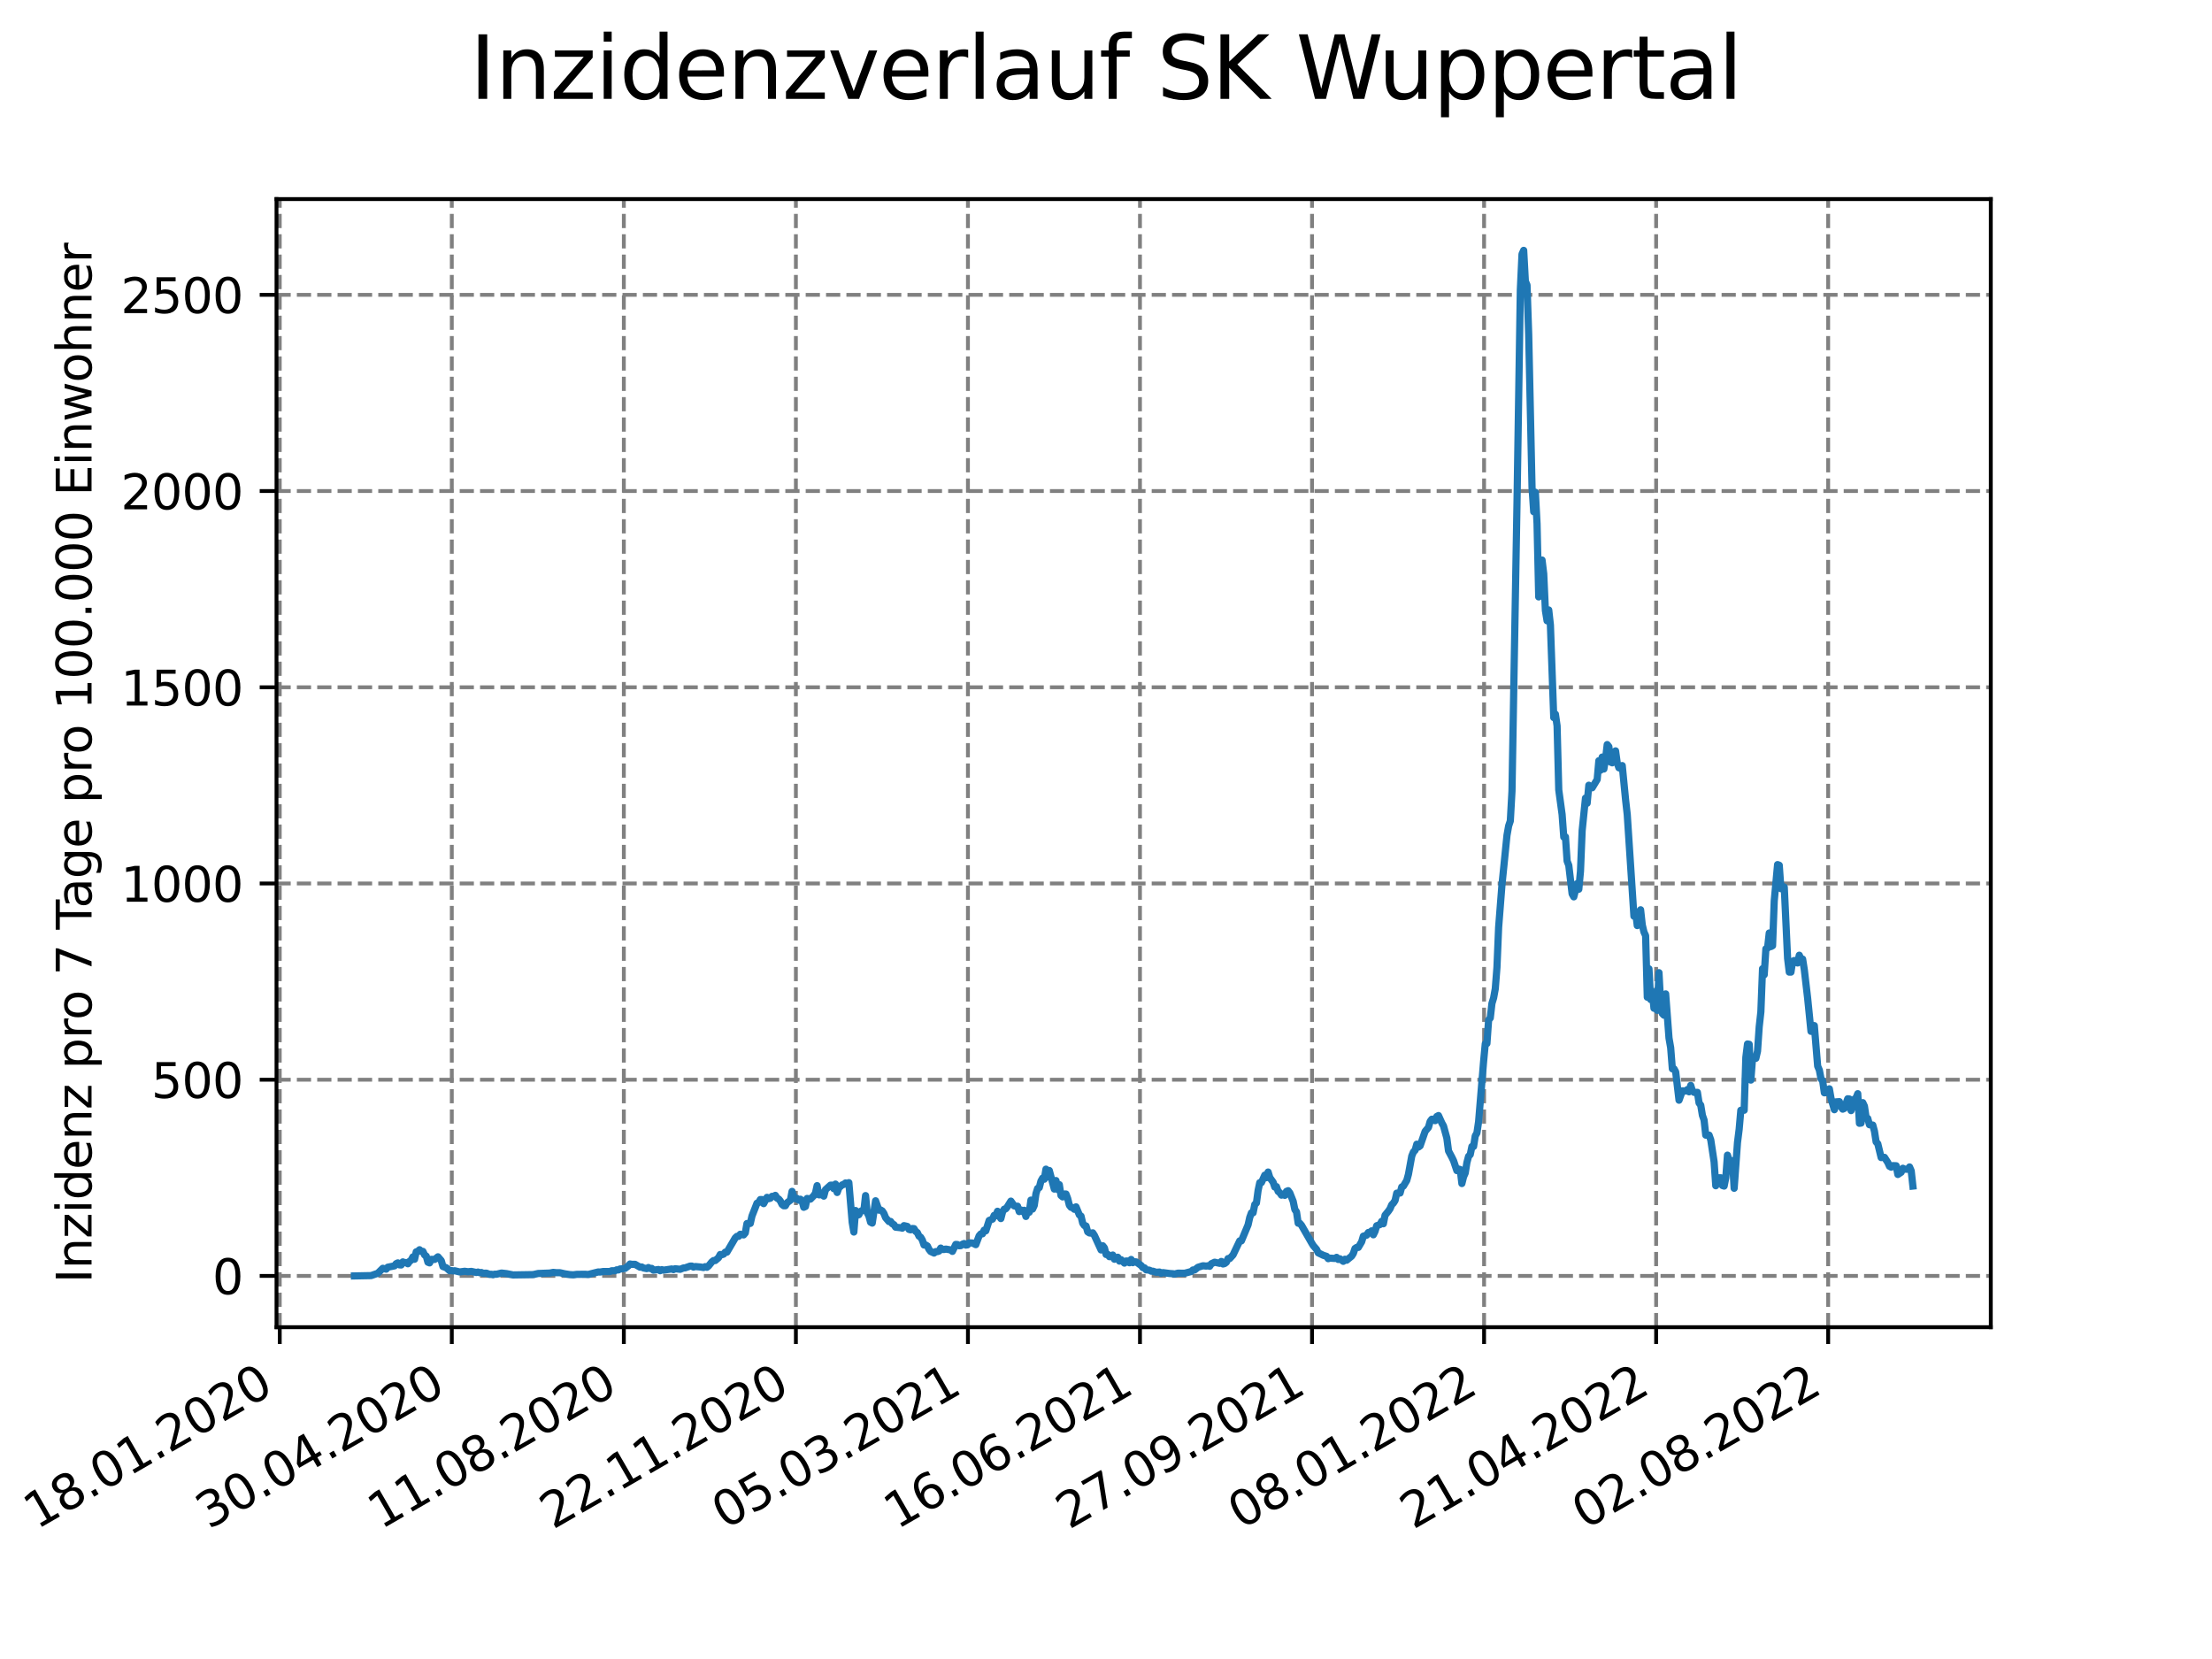 <?xml version="1.0" encoding="utf-8" standalone="no"?>
<!DOCTYPE svg PUBLIC "-//W3C//DTD SVG 1.1//EN"
  "http://www.w3.org/Graphics/SVG/1.1/DTD/svg11.dtd">
<svg xmlns:xlink="http://www.w3.org/1999/xlink" width="460.8pt" height="345.6pt" viewBox="0 0 460.8 345.6" xmlns="http://www.w3.org/2000/svg" version="1.1">
 <defs>
  <style type="text/css">*{stroke-linejoin: round; stroke-linecap: butt}</style>
 </defs>
 <g id="figure_1">
  <g id="patch_1">
   <path d="M 0 345.6 
L 460.8 345.6 
L 460.8 0 
L 0 0 
z
" style="fill: #ffffff"/>
  </g>
  <g id="axes_1">
   <g id="patch_2">
    <path d="M 57.6 276.48 
L 414.72 276.48 
L 414.72 41.472 
L 57.6 41.472 
z
" style="fill: #ffffff"/>
   </g>
   <g id="matplotlib.axis_1">
    <g id="xtick_1">
     <g id="line2d_1">
      <path d="M 58.276 276.48 
L 58.276 41.472 
" clip-path="url(#p848bda9c89)" style="fill: none; stroke-dasharray: 2.96,1.28; stroke-dashoffset: 0; stroke: #808080; stroke-width: 0.8"/>
     </g>
     <g id="line2d_2">
      <defs>
       <path id="m4c46e250f5" d="M 0 0 
L 0 3.5 
" style="stroke: #000000; stroke-width: 0.8"/>
      </defs>
      <g>
       <use xlink:href="#m4c46e250f5" x="58.276" y="276.48" style="stroke: #000000; stroke-width: 0.8"/>
      </g>
     </g>
     <g id="text_1">
      <!-- 18.01.2020 -->
      <g transform="translate(7.65 318.689) rotate(-30) scale(0.1 -0.1)">
       <defs>
        <path id="DejaVuSans-31" d="M 794 531 
L 1825 531 
L 1825 4091 
L 703 3866 
L 703 4441 
L 1819 4666 
L 2450 4666 
L 2450 531 
L 3481 531 
L 3481 0 
L 794 0 
L 794 531 
z
" transform="scale(0.016)"/>
        <path id="DejaVuSans-38" d="M 2034 2216 
Q 1584 2216 1326 1975 
Q 1069 1734 1069 1313 
Q 1069 891 1326 650 
Q 1584 409 2034 409 
Q 2484 409 2743 651 
Q 3003 894 3003 1313 
Q 3003 1734 2745 1975 
Q 2488 2216 2034 2216 
z
M 1403 2484 
Q 997 2584 770 2862 
Q 544 3141 544 3541 
Q 544 4100 942 4425 
Q 1341 4750 2034 4750 
Q 2731 4750 3128 4425 
Q 3525 4100 3525 3541 
Q 3525 3141 3298 2862 
Q 3072 2584 2669 2484 
Q 3125 2378 3379 2068 
Q 3634 1759 3634 1313 
Q 3634 634 3220 271 
Q 2806 -91 2034 -91 
Q 1263 -91 848 271 
Q 434 634 434 1313 
Q 434 1759 690 2068 
Q 947 2378 1403 2484 
z
M 1172 3481 
Q 1172 3119 1398 2916 
Q 1625 2713 2034 2713 
Q 2441 2713 2670 2916 
Q 2900 3119 2900 3481 
Q 2900 3844 2670 4047 
Q 2441 4250 2034 4250 
Q 1625 4250 1398 4047 
Q 1172 3844 1172 3481 
z
" transform="scale(0.016)"/>
        <path id="DejaVuSans-2e" d="M 684 794 
L 1344 794 
L 1344 0 
L 684 0 
L 684 794 
z
" transform="scale(0.016)"/>
        <path id="DejaVuSans-30" d="M 2034 4250 
Q 1547 4250 1301 3770 
Q 1056 3291 1056 2328 
Q 1056 1369 1301 889 
Q 1547 409 2034 409 
Q 2525 409 2770 889 
Q 3016 1369 3016 2328 
Q 3016 3291 2770 3770 
Q 2525 4250 2034 4250 
z
M 2034 4750 
Q 2819 4750 3233 4129 
Q 3647 3509 3647 2328 
Q 3647 1150 3233 529 
Q 2819 -91 2034 -91 
Q 1250 -91 836 529 
Q 422 1150 422 2328 
Q 422 3509 836 4129 
Q 1250 4750 2034 4750 
z
" transform="scale(0.016)"/>
        <path id="DejaVuSans-32" d="M 1228 531 
L 3431 531 
L 3431 0 
L 469 0 
L 469 531 
Q 828 903 1448 1529 
Q 2069 2156 2228 2338 
Q 2531 2678 2651 2914 
Q 2772 3150 2772 3378 
Q 2772 3750 2511 3984 
Q 2250 4219 1831 4219 
Q 1534 4219 1204 4116 
Q 875 4013 500 3803 
L 500 4441 
Q 881 4594 1212 4672 
Q 1544 4750 1819 4750 
Q 2544 4750 2975 4387 
Q 3406 4025 3406 3419 
Q 3406 3131 3298 2873 
Q 3191 2616 2906 2266 
Q 2828 2175 2409 1742 
Q 1991 1309 1228 531 
z
" transform="scale(0.016)"/>
       </defs>
       <use xlink:href="#DejaVuSans-31"/>
       <use xlink:href="#DejaVuSans-38" x="63.623"/>
       <use xlink:href="#DejaVuSans-2e" x="127.246"/>
       <use xlink:href="#DejaVuSans-30" x="159.033"/>
       <use xlink:href="#DejaVuSans-31" x="222.656"/>
       <use xlink:href="#DejaVuSans-2e" x="286.279"/>
       <use xlink:href="#DejaVuSans-32" x="318.066"/>
       <use xlink:href="#DejaVuSans-30" x="381.689"/>
       <use xlink:href="#DejaVuSans-32" x="445.312"/>
       <use xlink:href="#DejaVuSans-30" x="508.936"/>
      </g>
     </g>
    </g>
    <g id="xtick_2">
     <g id="line2d_3">
      <path d="M 94.116 276.48 
L 94.116 41.472 
" clip-path="url(#p848bda9c89)" style="fill: none; stroke-dasharray: 2.96,1.28; stroke-dashoffset: 0; stroke: #808080; stroke-width: 0.8"/>
     </g>
     <g id="line2d_4">
      <g>
       <use xlink:href="#m4c46e250f5" x="94.116" y="276.48" style="stroke: #000000; stroke-width: 0.8"/>
      </g>
     </g>
     <g id="text_2">
      <!-- 30.04.2020 -->
      <g transform="translate(43.491 318.689) rotate(-30) scale(0.1 -0.1)">
       <defs>
        <path id="DejaVuSans-33" d="M 2597 2516 
Q 3050 2419 3304 2112 
Q 3559 1806 3559 1356 
Q 3559 666 3084 287 
Q 2609 -91 1734 -91 
Q 1441 -91 1130 -33 
Q 819 25 488 141 
L 488 750 
Q 750 597 1062 519 
Q 1375 441 1716 441 
Q 2309 441 2620 675 
Q 2931 909 2931 1356 
Q 2931 1769 2642 2001 
Q 2353 2234 1838 2234 
L 1294 2234 
L 1294 2753 
L 1863 2753 
Q 2328 2753 2575 2939 
Q 2822 3125 2822 3475 
Q 2822 3834 2567 4026 
Q 2313 4219 1838 4219 
Q 1578 4219 1281 4162 
Q 984 4106 628 3988 
L 628 4550 
Q 988 4650 1302 4700 
Q 1616 4750 1894 4750 
Q 2613 4750 3031 4423 
Q 3450 4097 3450 3541 
Q 3450 3153 3228 2886 
Q 3006 2619 2597 2516 
z
" transform="scale(0.016)"/>
        <path id="DejaVuSans-34" d="M 2419 4116 
L 825 1625 
L 2419 1625 
L 2419 4116 
z
M 2253 4666 
L 3047 4666 
L 3047 1625 
L 3713 1625 
L 3713 1100 
L 3047 1100 
L 3047 0 
L 2419 0 
L 2419 1100 
L 313 1100 
L 313 1709 
L 2253 4666 
z
" transform="scale(0.016)"/>
       </defs>
       <use xlink:href="#DejaVuSans-33"/>
       <use xlink:href="#DejaVuSans-30" x="63.623"/>
       <use xlink:href="#DejaVuSans-2e" x="127.246"/>
       <use xlink:href="#DejaVuSans-30" x="159.033"/>
       <use xlink:href="#DejaVuSans-34" x="222.656"/>
       <use xlink:href="#DejaVuSans-2e" x="286.279"/>
       <use xlink:href="#DejaVuSans-32" x="318.066"/>
       <use xlink:href="#DejaVuSans-30" x="381.689"/>
       <use xlink:href="#DejaVuSans-32" x="445.312"/>
       <use xlink:href="#DejaVuSans-30" x="508.936"/>
      </g>
     </g>
    </g>
    <g id="xtick_3">
     <g id="line2d_5">
      <path d="M 129.957 276.48 
L 129.957 41.472 
" clip-path="url(#p848bda9c89)" style="fill: none; stroke-dasharray: 2.96,1.28; stroke-dashoffset: 0; stroke: #808080; stroke-width: 0.8"/>
     </g>
     <g id="line2d_6">
      <g>
       <use xlink:href="#m4c46e250f5" x="129.957" y="276.48" style="stroke: #000000; stroke-width: 0.8"/>
      </g>
     </g>
     <g id="text_3">
      <!-- 11.08.2020 -->
      <g transform="translate(79.332 318.689) rotate(-30) scale(0.1 -0.1)">
       <use xlink:href="#DejaVuSans-31"/>
       <use xlink:href="#DejaVuSans-31" x="63.623"/>
       <use xlink:href="#DejaVuSans-2e" x="127.246"/>
       <use xlink:href="#DejaVuSans-30" x="159.033"/>
       <use xlink:href="#DejaVuSans-38" x="222.656"/>
       <use xlink:href="#DejaVuSans-2e" x="286.279"/>
       <use xlink:href="#DejaVuSans-32" x="318.066"/>
       <use xlink:href="#DejaVuSans-30" x="381.689"/>
       <use xlink:href="#DejaVuSans-32" x="445.312"/>
       <use xlink:href="#DejaVuSans-30" x="508.936"/>
      </g>
     </g>
    </g>
    <g id="xtick_4">
     <g id="line2d_7">
      <path d="M 165.798 276.48 
L 165.798 41.472 
" clip-path="url(#p848bda9c89)" style="fill: none; stroke-dasharray: 2.96,1.28; stroke-dashoffset: 0; stroke: #808080; stroke-width: 0.8"/>
     </g>
     <g id="line2d_8">
      <g>
       <use xlink:href="#m4c46e250f5" x="165.798" y="276.48" style="stroke: #000000; stroke-width: 0.8"/>
      </g>
     </g>
     <g id="text_4">
      <!-- 22.11.2020 -->
      <g transform="translate(115.173 318.689) rotate(-30) scale(0.1 -0.1)">
       <use xlink:href="#DejaVuSans-32"/>
       <use xlink:href="#DejaVuSans-32" x="63.623"/>
       <use xlink:href="#DejaVuSans-2e" x="127.246"/>
       <use xlink:href="#DejaVuSans-31" x="159.033"/>
       <use xlink:href="#DejaVuSans-31" x="222.656"/>
       <use xlink:href="#DejaVuSans-2e" x="286.279"/>
       <use xlink:href="#DejaVuSans-32" x="318.066"/>
       <use xlink:href="#DejaVuSans-30" x="381.689"/>
       <use xlink:href="#DejaVuSans-32" x="445.312"/>
       <use xlink:href="#DejaVuSans-30" x="508.936"/>
      </g>
     </g>
    </g>
    <g id="xtick_5">
     <g id="line2d_9">
      <path d="M 201.639 276.48 
L 201.639 41.472 
" clip-path="url(#p848bda9c89)" style="fill: none; stroke-dasharray: 2.96,1.28; stroke-dashoffset: 0; stroke: #808080; stroke-width: 0.8"/>
     </g>
     <g id="line2d_10">
      <g>
       <use xlink:href="#m4c46e250f5" x="201.639" y="276.48" style="stroke: #000000; stroke-width: 0.8"/>
      </g>
     </g>
     <g id="text_5">
      <!-- 05.03.2021 -->
      <g transform="translate(151.013 318.689) rotate(-30) scale(0.1 -0.1)">
       <defs>
        <path id="DejaVuSans-35" d="M 691 4666 
L 3169 4666 
L 3169 4134 
L 1269 4134 
L 1269 2991 
Q 1406 3038 1543 3061 
Q 1681 3084 1819 3084 
Q 2600 3084 3056 2656 
Q 3513 2228 3513 1497 
Q 3513 744 3044 326 
Q 2575 -91 1722 -91 
Q 1428 -91 1123 -41 
Q 819 9 494 109 
L 494 744 
Q 775 591 1075 516 
Q 1375 441 1709 441 
Q 2250 441 2565 725 
Q 2881 1009 2881 1497 
Q 2881 1984 2565 2268 
Q 2250 2553 1709 2553 
Q 1456 2553 1204 2497 
Q 953 2441 691 2322 
L 691 4666 
z
" transform="scale(0.016)"/>
       </defs>
       <use xlink:href="#DejaVuSans-30"/>
       <use xlink:href="#DejaVuSans-35" x="63.623"/>
       <use xlink:href="#DejaVuSans-2e" x="127.246"/>
       <use xlink:href="#DejaVuSans-30" x="159.033"/>
       <use xlink:href="#DejaVuSans-33" x="222.656"/>
       <use xlink:href="#DejaVuSans-2e" x="286.279"/>
       <use xlink:href="#DejaVuSans-32" x="318.066"/>
       <use xlink:href="#DejaVuSans-30" x="381.689"/>
       <use xlink:href="#DejaVuSans-32" x="445.312"/>
       <use xlink:href="#DejaVuSans-31" x="508.936"/>
      </g>
     </g>
    </g>
    <g id="xtick_6">
     <g id="line2d_11">
      <path d="M 237.479 276.48 
L 237.479 41.472 
" clip-path="url(#p848bda9c89)" style="fill: none; stroke-dasharray: 2.96,1.28; stroke-dashoffset: 0; stroke: #808080; stroke-width: 0.8"/>
     </g>
     <g id="line2d_12">
      <g>
       <use xlink:href="#m4c46e250f5" x="237.479" y="276.48" style="stroke: #000000; stroke-width: 0.8"/>
      </g>
     </g>
     <g id="text_6">
      <!-- 16.06.2021 -->
      <g transform="translate(186.854 318.689) rotate(-30) scale(0.1 -0.1)">
       <defs>
        <path id="DejaVuSans-36" d="M 2113 2584 
Q 1688 2584 1439 2293 
Q 1191 2003 1191 1497 
Q 1191 994 1439 701 
Q 1688 409 2113 409 
Q 2538 409 2786 701 
Q 3034 994 3034 1497 
Q 3034 2003 2786 2293 
Q 2538 2584 2113 2584 
z
M 3366 4563 
L 3366 3988 
Q 3128 4100 2886 4159 
Q 2644 4219 2406 4219 
Q 1781 4219 1451 3797 
Q 1122 3375 1075 2522 
Q 1259 2794 1537 2939 
Q 1816 3084 2150 3084 
Q 2853 3084 3261 2657 
Q 3669 2231 3669 1497 
Q 3669 778 3244 343 
Q 2819 -91 2113 -91 
Q 1303 -91 875 529 
Q 447 1150 447 2328 
Q 447 3434 972 4092 
Q 1497 4750 2381 4750 
Q 2619 4750 2861 4703 
Q 3103 4656 3366 4563 
z
" transform="scale(0.016)"/>
       </defs>
       <use xlink:href="#DejaVuSans-31"/>
       <use xlink:href="#DejaVuSans-36" x="63.623"/>
       <use xlink:href="#DejaVuSans-2e" x="127.246"/>
       <use xlink:href="#DejaVuSans-30" x="159.033"/>
       <use xlink:href="#DejaVuSans-36" x="222.656"/>
       <use xlink:href="#DejaVuSans-2e" x="286.279"/>
       <use xlink:href="#DejaVuSans-32" x="318.066"/>
       <use xlink:href="#DejaVuSans-30" x="381.689"/>
       <use xlink:href="#DejaVuSans-32" x="445.312"/>
       <use xlink:href="#DejaVuSans-31" x="508.936"/>
      </g>
     </g>
    </g>
    <g id="xtick_7">
     <g id="line2d_13">
      <path d="M 273.32 276.48 
L 273.32 41.472 
" clip-path="url(#p848bda9c89)" style="fill: none; stroke-dasharray: 2.96,1.28; stroke-dashoffset: 0; stroke: #808080; stroke-width: 0.8"/>
     </g>
     <g id="line2d_14">
      <g>
       <use xlink:href="#m4c46e250f5" x="273.32" y="276.48" style="stroke: #000000; stroke-width: 0.8"/>
      </g>
     </g>
     <g id="text_7">
      <!-- 27.09.2021 -->
      <g transform="translate(222.695 318.689) rotate(-30) scale(0.1 -0.1)">
       <defs>
        <path id="DejaVuSans-37" d="M 525 4666 
L 3525 4666 
L 3525 4397 
L 1831 0 
L 1172 0 
L 2766 4134 
L 525 4134 
L 525 4666 
z
" transform="scale(0.016)"/>
        <path id="DejaVuSans-39" d="M 703 97 
L 703 672 
Q 941 559 1184 500 
Q 1428 441 1663 441 
Q 2288 441 2617 861 
Q 2947 1281 2994 2138 
Q 2813 1869 2534 1725 
Q 2256 1581 1919 1581 
Q 1219 1581 811 2004 
Q 403 2428 403 3163 
Q 403 3881 828 4315 
Q 1253 4750 1959 4750 
Q 2769 4750 3195 4129 
Q 3622 3509 3622 2328 
Q 3622 1225 3098 567 
Q 2575 -91 1691 -91 
Q 1453 -91 1209 -44 
Q 966 3 703 97 
z
M 1959 2075 
Q 2384 2075 2632 2365 
Q 2881 2656 2881 3163 
Q 2881 3666 2632 3958 
Q 2384 4250 1959 4250 
Q 1534 4250 1286 3958 
Q 1038 3666 1038 3163 
Q 1038 2656 1286 2365 
Q 1534 2075 1959 2075 
z
" transform="scale(0.016)"/>
       </defs>
       <use xlink:href="#DejaVuSans-32"/>
       <use xlink:href="#DejaVuSans-37" x="63.623"/>
       <use xlink:href="#DejaVuSans-2e" x="127.246"/>
       <use xlink:href="#DejaVuSans-30" x="159.033"/>
       <use xlink:href="#DejaVuSans-39" x="222.656"/>
       <use xlink:href="#DejaVuSans-2e" x="286.279"/>
       <use xlink:href="#DejaVuSans-32" x="318.066"/>
       <use xlink:href="#DejaVuSans-30" x="381.689"/>
       <use xlink:href="#DejaVuSans-32" x="445.312"/>
       <use xlink:href="#DejaVuSans-31" x="508.936"/>
      </g>
     </g>
    </g>
    <g id="xtick_8">
     <g id="line2d_15">
      <path d="M 309.161 276.48 
L 309.161 41.472 
" clip-path="url(#p848bda9c89)" style="fill: none; stroke-dasharray: 2.96,1.28; stroke-dashoffset: 0; stroke: #808080; stroke-width: 0.8"/>
     </g>
     <g id="line2d_16">
      <g>
       <use xlink:href="#m4c46e250f5" x="309.161" y="276.48" style="stroke: #000000; stroke-width: 0.8"/>
      </g>
     </g>
     <g id="text_8">
      <!-- 08.01.2022 -->
      <g transform="translate(258.536 318.689) rotate(-30) scale(0.1 -0.1)">
       <use xlink:href="#DejaVuSans-30"/>
       <use xlink:href="#DejaVuSans-38" x="63.623"/>
       <use xlink:href="#DejaVuSans-2e" x="127.246"/>
       <use xlink:href="#DejaVuSans-30" x="159.033"/>
       <use xlink:href="#DejaVuSans-31" x="222.656"/>
       <use xlink:href="#DejaVuSans-2e" x="286.279"/>
       <use xlink:href="#DejaVuSans-32" x="318.066"/>
       <use xlink:href="#DejaVuSans-30" x="381.689"/>
       <use xlink:href="#DejaVuSans-32" x="445.312"/>
       <use xlink:href="#DejaVuSans-32" x="508.936"/>
      </g>
     </g>
    </g>
    <g id="xtick_9">
     <g id="line2d_17">
      <path d="M 345.002 276.48 
L 345.002 41.472 
" clip-path="url(#p848bda9c89)" style="fill: none; stroke-dasharray: 2.96,1.28; stroke-dashoffset: 0; stroke: #808080; stroke-width: 0.8"/>
     </g>
     <g id="line2d_18">
      <g>
       <use xlink:href="#m4c46e250f5" x="345.002" y="276.48" style="stroke: #000000; stroke-width: 0.8"/>
      </g>
     </g>
     <g id="text_9">
      <!-- 21.04.2022 -->
      <g transform="translate(294.376 318.689) rotate(-30) scale(0.1 -0.1)">
       <use xlink:href="#DejaVuSans-32"/>
       <use xlink:href="#DejaVuSans-31" x="63.623"/>
       <use xlink:href="#DejaVuSans-2e" x="127.246"/>
       <use xlink:href="#DejaVuSans-30" x="159.033"/>
       <use xlink:href="#DejaVuSans-34" x="222.656"/>
       <use xlink:href="#DejaVuSans-2e" x="286.279"/>
       <use xlink:href="#DejaVuSans-32" x="318.066"/>
       <use xlink:href="#DejaVuSans-30" x="381.689"/>
       <use xlink:href="#DejaVuSans-32" x="445.312"/>
       <use xlink:href="#DejaVuSans-32" x="508.936"/>
      </g>
     </g>
    </g>
    <g id="xtick_10">
     <g id="line2d_19">
      <path d="M 380.842 276.48 
L 380.842 41.472 
" clip-path="url(#p848bda9c89)" style="fill: none; stroke-dasharray: 2.96,1.28; stroke-dashoffset: 0; stroke: #808080; stroke-width: 0.8"/>
     </g>
     <g id="line2d_20">
      <g>
       <use xlink:href="#m4c46e250f5" x="380.842" y="276.48" style="stroke: #000000; stroke-width: 0.8"/>
      </g>
     </g>
     <g id="text_10">
      <!-- 02.08.2022 -->
      <g transform="translate(330.217 318.689) rotate(-30) scale(0.1 -0.1)">
       <use xlink:href="#DejaVuSans-30"/>
       <use xlink:href="#DejaVuSans-32" x="63.623"/>
       <use xlink:href="#DejaVuSans-2e" x="127.246"/>
       <use xlink:href="#DejaVuSans-30" x="159.033"/>
       <use xlink:href="#DejaVuSans-38" x="222.656"/>
       <use xlink:href="#DejaVuSans-2e" x="286.279"/>
       <use xlink:href="#DejaVuSans-32" x="318.066"/>
       <use xlink:href="#DejaVuSans-30" x="381.689"/>
       <use xlink:href="#DejaVuSans-32" x="445.312"/>
       <use xlink:href="#DejaVuSans-32" x="508.936"/>
      </g>
     </g>
    </g>
   </g>
   <g id="matplotlib.axis_2">
    <g id="ytick_1">
     <g id="line2d_21">
      <path d="M 57.6 265.798 
L 414.72 265.798 
" clip-path="url(#p848bda9c89)" style="fill: none; stroke-dasharray: 2.96,1.28; stroke-dashoffset: 0; stroke: #808080; stroke-width: 0.8"/>
     </g>
     <g id="line2d_22">
      <defs>
       <path id="maaf3be0e57" d="M 0 0 
L -3.5 0 
" style="stroke: #000000; stroke-width: 0.8"/>
      </defs>
      <g>
       <use xlink:href="#maaf3be0e57" x="57.6" y="265.798" style="stroke: #000000; stroke-width: 0.8"/>
      </g>
     </g>
     <g id="text_11">
      <!-- 0 -->
      <g transform="translate(44.237 269.597) scale(0.1 -0.1)">
       <use xlink:href="#DejaVuSans-30"/>
      </g>
     </g>
    </g>
    <g id="ytick_2">
     <g id="line2d_23">
      <path d="M 57.6 224.922 
L 414.72 224.922 
" clip-path="url(#p848bda9c89)" style="fill: none; stroke-dasharray: 2.96,1.28; stroke-dashoffset: 0; stroke: #808080; stroke-width: 0.8"/>
     </g>
     <g id="line2d_24">
      <g>
       <use xlink:href="#maaf3be0e57" x="57.6" y="224.922" style="stroke: #000000; stroke-width: 0.8"/>
      </g>
     </g>
     <g id="text_12">
      <!-- 500 -->
      <g transform="translate(31.512 228.722) scale(0.1 -0.1)">
       <use xlink:href="#DejaVuSans-35"/>
       <use xlink:href="#DejaVuSans-30" x="63.623"/>
       <use xlink:href="#DejaVuSans-30" x="127.246"/>
      </g>
     </g>
    </g>
    <g id="ytick_3">
     <g id="line2d_25">
      <path d="M 57.6 184.047 
L 414.72 184.047 
" clip-path="url(#p848bda9c89)" style="fill: none; stroke-dasharray: 2.96,1.28; stroke-dashoffset: 0; stroke: #808080; stroke-width: 0.8"/>
     </g>
     <g id="line2d_26">
      <g>
       <use xlink:href="#maaf3be0e57" x="57.6" y="184.047" style="stroke: #000000; stroke-width: 0.8"/>
      </g>
     </g>
     <g id="text_13">
      <!-- 1000 -->
      <g transform="translate(25.15 187.846) scale(0.1 -0.1)">
       <use xlink:href="#DejaVuSans-31"/>
       <use xlink:href="#DejaVuSans-30" x="63.623"/>
       <use xlink:href="#DejaVuSans-30" x="127.246"/>
       <use xlink:href="#DejaVuSans-30" x="190.869"/>
      </g>
     </g>
    </g>
    <g id="ytick_4">
     <g id="line2d_27">
      <path d="M 57.6 143.171 
L 414.72 143.171 
" clip-path="url(#p848bda9c89)" style="fill: none; stroke-dasharray: 2.96,1.28; stroke-dashoffset: 0; stroke: #808080; stroke-width: 0.8"/>
     </g>
     <g id="line2d_28">
      <g>
       <use xlink:href="#maaf3be0e57" x="57.6" y="143.171" style="stroke: #000000; stroke-width: 0.8"/>
      </g>
     </g>
     <g id="text_14">
      <!-- 1500 -->
      <g transform="translate(25.15 146.971) scale(0.1 -0.1)">
       <use xlink:href="#DejaVuSans-31"/>
       <use xlink:href="#DejaVuSans-35" x="63.623"/>
       <use xlink:href="#DejaVuSans-30" x="127.246"/>
       <use xlink:href="#DejaVuSans-30" x="190.869"/>
      </g>
     </g>
    </g>
    <g id="ytick_5">
     <g id="line2d_29">
      <path d="M 57.6 102.296 
L 414.72 102.296 
" clip-path="url(#p848bda9c89)" style="fill: none; stroke-dasharray: 2.96,1.28; stroke-dashoffset: 0; stroke: #808080; stroke-width: 0.8"/>
     </g>
     <g id="line2d_30">
      <g>
       <use xlink:href="#maaf3be0e57" x="57.6" y="102.296" style="stroke: #000000; stroke-width: 0.8"/>
      </g>
     </g>
     <g id="text_15">
      <!-- 2000 -->
      <g transform="translate(25.15 106.095) scale(0.1 -0.1)">
       <use xlink:href="#DejaVuSans-32"/>
       <use xlink:href="#DejaVuSans-30" x="63.623"/>
       <use xlink:href="#DejaVuSans-30" x="127.246"/>
       <use xlink:href="#DejaVuSans-30" x="190.869"/>
      </g>
     </g>
    </g>
    <g id="ytick_6">
     <g id="line2d_31">
      <path d="M 57.6 61.421 
L 414.72 61.421 
" clip-path="url(#p848bda9c89)" style="fill: none; stroke-dasharray: 2.96,1.28; stroke-dashoffset: 0; stroke: #808080; stroke-width: 0.8"/>
     </g>
     <g id="line2d_32">
      <g>
       <use xlink:href="#maaf3be0e57" x="57.6" y="61.421" style="stroke: #000000; stroke-width: 0.8"/>
      </g>
     </g>
     <g id="text_16">
      <!-- 2500 -->
      <g transform="translate(25.15 65.22) scale(0.1 -0.1)">
       <use xlink:href="#DejaVuSans-32"/>
       <use xlink:href="#DejaVuSans-35" x="63.623"/>
       <use xlink:href="#DejaVuSans-30" x="127.246"/>
       <use xlink:href="#DejaVuSans-30" x="190.869"/>
      </g>
     </g>
    </g>
    <g id="text_17">
     <!-- Inzidenz pro 7 Tage pro 100.000 Einwohner -->
     <g transform="translate(19.07 267.301) rotate(-90) scale(0.1 -0.1)">
      <defs>
       <path id="DejaVuSans-49" d="M 628 4666 
L 1259 4666 
L 1259 0 
L 628 0 
L 628 4666 
z
" transform="scale(0.016)"/>
       <path id="DejaVuSans-6e" d="M 3513 2113 
L 3513 0 
L 2938 0 
L 2938 2094 
Q 2938 2591 2744 2837 
Q 2550 3084 2163 3084 
Q 1697 3084 1428 2787 
Q 1159 2491 1159 1978 
L 1159 0 
L 581 0 
L 581 3500 
L 1159 3500 
L 1159 2956 
Q 1366 3272 1645 3428 
Q 1925 3584 2291 3584 
Q 2894 3584 3203 3211 
Q 3513 2838 3513 2113 
z
" transform="scale(0.016)"/>
       <path id="DejaVuSans-7a" d="M 353 3500 
L 3084 3500 
L 3084 2975 
L 922 459 
L 3084 459 
L 3084 0 
L 275 0 
L 275 525 
L 2438 3041 
L 353 3041 
L 353 3500 
z
" transform="scale(0.016)"/>
       <path id="DejaVuSans-69" d="M 603 3500 
L 1178 3500 
L 1178 0 
L 603 0 
L 603 3500 
z
M 603 4863 
L 1178 4863 
L 1178 4134 
L 603 4134 
L 603 4863 
z
" transform="scale(0.016)"/>
       <path id="DejaVuSans-64" d="M 2906 2969 
L 2906 4863 
L 3481 4863 
L 3481 0 
L 2906 0 
L 2906 525 
Q 2725 213 2448 61 
Q 2172 -91 1784 -91 
Q 1150 -91 751 415 
Q 353 922 353 1747 
Q 353 2572 751 3078 
Q 1150 3584 1784 3584 
Q 2172 3584 2448 3432 
Q 2725 3281 2906 2969 
z
M 947 1747 
Q 947 1113 1208 752 
Q 1469 391 1925 391 
Q 2381 391 2643 752 
Q 2906 1113 2906 1747 
Q 2906 2381 2643 2742 
Q 2381 3103 1925 3103 
Q 1469 3103 1208 2742 
Q 947 2381 947 1747 
z
" transform="scale(0.016)"/>
       <path id="DejaVuSans-65" d="M 3597 1894 
L 3597 1613 
L 953 1613 
Q 991 1019 1311 708 
Q 1631 397 2203 397 
Q 2534 397 2845 478 
Q 3156 559 3463 722 
L 3463 178 
Q 3153 47 2828 -22 
Q 2503 -91 2169 -91 
Q 1331 -91 842 396 
Q 353 884 353 1716 
Q 353 2575 817 3079 
Q 1281 3584 2069 3584 
Q 2775 3584 3186 3129 
Q 3597 2675 3597 1894 
z
M 3022 2063 
Q 3016 2534 2758 2815 
Q 2500 3097 2075 3097 
Q 1594 3097 1305 2825 
Q 1016 2553 972 2059 
L 3022 2063 
z
" transform="scale(0.016)"/>
       <path id="DejaVuSans-20" transform="scale(0.016)"/>
       <path id="DejaVuSans-70" d="M 1159 525 
L 1159 -1331 
L 581 -1331 
L 581 3500 
L 1159 3500 
L 1159 2969 
Q 1341 3281 1617 3432 
Q 1894 3584 2278 3584 
Q 2916 3584 3314 3078 
Q 3713 2572 3713 1747 
Q 3713 922 3314 415 
Q 2916 -91 2278 -91 
Q 1894 -91 1617 61 
Q 1341 213 1159 525 
z
M 3116 1747 
Q 3116 2381 2855 2742 
Q 2594 3103 2138 3103 
Q 1681 3103 1420 2742 
Q 1159 2381 1159 1747 
Q 1159 1113 1420 752 
Q 1681 391 2138 391 
Q 2594 391 2855 752 
Q 3116 1113 3116 1747 
z
" transform="scale(0.016)"/>
       <path id="DejaVuSans-72" d="M 2631 2963 
Q 2534 3019 2420 3045 
Q 2306 3072 2169 3072 
Q 1681 3072 1420 2755 
Q 1159 2438 1159 1844 
L 1159 0 
L 581 0 
L 581 3500 
L 1159 3500 
L 1159 2956 
Q 1341 3275 1631 3429 
Q 1922 3584 2338 3584 
Q 2397 3584 2469 3576 
Q 2541 3569 2628 3553 
L 2631 2963 
z
" transform="scale(0.016)"/>
       <path id="DejaVuSans-6f" d="M 1959 3097 
Q 1497 3097 1228 2736 
Q 959 2375 959 1747 
Q 959 1119 1226 758 
Q 1494 397 1959 397 
Q 2419 397 2687 759 
Q 2956 1122 2956 1747 
Q 2956 2369 2687 2733 
Q 2419 3097 1959 3097 
z
M 1959 3584 
Q 2709 3584 3137 3096 
Q 3566 2609 3566 1747 
Q 3566 888 3137 398 
Q 2709 -91 1959 -91 
Q 1206 -91 779 398 
Q 353 888 353 1747 
Q 353 2609 779 3096 
Q 1206 3584 1959 3584 
z
" transform="scale(0.016)"/>
       <path id="DejaVuSans-54" d="M -19 4666 
L 3928 4666 
L 3928 4134 
L 2272 4134 
L 2272 0 
L 1638 0 
L 1638 4134 
L -19 4134 
L -19 4666 
z
" transform="scale(0.016)"/>
       <path id="DejaVuSans-61" d="M 2194 1759 
Q 1497 1759 1228 1600 
Q 959 1441 959 1056 
Q 959 750 1161 570 
Q 1363 391 1709 391 
Q 2188 391 2477 730 
Q 2766 1069 2766 1631 
L 2766 1759 
L 2194 1759 
z
M 3341 1997 
L 3341 0 
L 2766 0 
L 2766 531 
Q 2569 213 2275 61 
Q 1981 -91 1556 -91 
Q 1019 -91 701 211 
Q 384 513 384 1019 
Q 384 1609 779 1909 
Q 1175 2209 1959 2209 
L 2766 2209 
L 2766 2266 
Q 2766 2663 2505 2880 
Q 2244 3097 1772 3097 
Q 1472 3097 1187 3025 
Q 903 2953 641 2809 
L 641 3341 
Q 956 3463 1253 3523 
Q 1550 3584 1831 3584 
Q 2591 3584 2966 3190 
Q 3341 2797 3341 1997 
z
" transform="scale(0.016)"/>
       <path id="DejaVuSans-67" d="M 2906 1791 
Q 2906 2416 2648 2759 
Q 2391 3103 1925 3103 
Q 1463 3103 1205 2759 
Q 947 2416 947 1791 
Q 947 1169 1205 825 
Q 1463 481 1925 481 
Q 2391 481 2648 825 
Q 2906 1169 2906 1791 
z
M 3481 434 
Q 3481 -459 3084 -895 
Q 2688 -1331 1869 -1331 
Q 1566 -1331 1297 -1286 
Q 1028 -1241 775 -1147 
L 775 -588 
Q 1028 -725 1275 -790 
Q 1522 -856 1778 -856 
Q 2344 -856 2625 -561 
Q 2906 -266 2906 331 
L 2906 616 
Q 2728 306 2450 153 
Q 2172 0 1784 0 
Q 1141 0 747 490 
Q 353 981 353 1791 
Q 353 2603 747 3093 
Q 1141 3584 1784 3584 
Q 2172 3584 2450 3431 
Q 2728 3278 2906 2969 
L 2906 3500 
L 3481 3500 
L 3481 434 
z
" transform="scale(0.016)"/>
       <path id="DejaVuSans-45" d="M 628 4666 
L 3578 4666 
L 3578 4134 
L 1259 4134 
L 1259 2753 
L 3481 2753 
L 3481 2222 
L 1259 2222 
L 1259 531 
L 3634 531 
L 3634 0 
L 628 0 
L 628 4666 
z
" transform="scale(0.016)"/>
       <path id="DejaVuSans-77" d="M 269 3500 
L 844 3500 
L 1563 769 
L 2278 3500 
L 2956 3500 
L 3675 769 
L 4391 3500 
L 4966 3500 
L 4050 0 
L 3372 0 
L 2619 2869 
L 1863 0 
L 1184 0 
L 269 3500 
z
" transform="scale(0.016)"/>
       <path id="DejaVuSans-68" d="M 3513 2113 
L 3513 0 
L 2938 0 
L 2938 2094 
Q 2938 2591 2744 2837 
Q 2550 3084 2163 3084 
Q 1697 3084 1428 2787 
Q 1159 2491 1159 1978 
L 1159 0 
L 581 0 
L 581 4863 
L 1159 4863 
L 1159 2956 
Q 1366 3272 1645 3428 
Q 1925 3584 2291 3584 
Q 2894 3584 3203 3211 
Q 3513 2838 3513 2113 
z
" transform="scale(0.016)"/>
      </defs>
      <use xlink:href="#DejaVuSans-49"/>
      <use xlink:href="#DejaVuSans-6e" x="29.492"/>
      <use xlink:href="#DejaVuSans-7a" x="92.871"/>
      <use xlink:href="#DejaVuSans-69" x="145.361"/>
      <use xlink:href="#DejaVuSans-64" x="173.145"/>
      <use xlink:href="#DejaVuSans-65" x="236.621"/>
      <use xlink:href="#DejaVuSans-6e" x="298.145"/>
      <use xlink:href="#DejaVuSans-7a" x="361.523"/>
      <use xlink:href="#DejaVuSans-20" x="414.014"/>
      <use xlink:href="#DejaVuSans-70" x="445.801"/>
      <use xlink:href="#DejaVuSans-72" x="509.277"/>
      <use xlink:href="#DejaVuSans-6f" x="548.141"/>
      <use xlink:href="#DejaVuSans-20" x="609.322"/>
      <use xlink:href="#DejaVuSans-37" x="641.109"/>
      <use xlink:href="#DejaVuSans-20" x="704.732"/>
      <use xlink:href="#DejaVuSans-54" x="736.52"/>
      <use xlink:href="#DejaVuSans-61" x="781.104"/>
      <use xlink:href="#DejaVuSans-67" x="842.383"/>
      <use xlink:href="#DejaVuSans-65" x="905.859"/>
      <use xlink:href="#DejaVuSans-20" x="967.383"/>
      <use xlink:href="#DejaVuSans-70" x="999.17"/>
      <use xlink:href="#DejaVuSans-72" x="1062.646"/>
      <use xlink:href="#DejaVuSans-6f" x="1101.51"/>
      <use xlink:href="#DejaVuSans-20" x="1162.691"/>
      <use xlink:href="#DejaVuSans-31" x="1194.479"/>
      <use xlink:href="#DejaVuSans-30" x="1258.102"/>
      <use xlink:href="#DejaVuSans-30" x="1321.725"/>
      <use xlink:href="#DejaVuSans-2e" x="1385.348"/>
      <use xlink:href="#DejaVuSans-30" x="1417.135"/>
      <use xlink:href="#DejaVuSans-30" x="1480.758"/>
      <use xlink:href="#DejaVuSans-30" x="1544.381"/>
      <use xlink:href="#DejaVuSans-20" x="1608.004"/>
      <use xlink:href="#DejaVuSans-45" x="1639.791"/>
      <use xlink:href="#DejaVuSans-69" x="1702.975"/>
      <use xlink:href="#DejaVuSans-6e" x="1730.758"/>
      <use xlink:href="#DejaVuSans-77" x="1794.137"/>
      <use xlink:href="#DejaVuSans-6f" x="1875.924"/>
      <use xlink:href="#DejaVuSans-68" x="1937.105"/>
      <use xlink:href="#DejaVuSans-6e" x="2000.484"/>
      <use xlink:href="#DejaVuSans-65" x="2063.863"/>
      <use xlink:href="#DejaVuSans-72" x="2125.387"/>
     </g>
    </g>
   </g>
   <g id="line2d_33">
    <path d="M 73.833 265.798 
L 77.312 265.729 
L 78.704 265.245 
L 79.748 264.209 
L 80.444 264.393 
L 80.792 263.979 
L 82.184 263.703 
L 82.532 263.242 
L 82.88 263.081 
L 83.228 263.496 
L 83.576 263.519 
L 83.924 262.874 
L 84.272 263.035 
L 84.62 263.012 
L 84.968 263.265 
L 85.316 262.759 
L 85.664 262.506 
L 86.012 261.838 
L 86.36 262.322 
L 86.708 260.779 
L 87.056 260.664 
L 87.403 260.342 
L 87.751 260.687 
L 88.099 260.687 
L 88.447 261.424 
L 88.795 261.677 
L 89.143 262.943 
L 89.491 263.081 
L 89.839 262.345 
L 90.535 262.368 
L 91.231 261.815 
L 91.927 262.621 
L 92.275 263.841 
L 92.971 264.094 
L 93.667 264.716 
L 94.015 264.67 
L 94.363 264.762 
L 94.711 264.716 
L 95.755 264.969 
L 96.799 264.831 
L 97.495 264.923 
L 98.191 264.854 
L 99.234 265.084 
L 99.582 264.992 
L 99.93 265.13 
L 100.278 265.084 
L 100.626 265.245 
L 101.322 265.222 
L 102.018 265.476 
L 102.366 265.452 
L 102.714 265.545 
L 103.062 265.429 
L 103.41 265.452 
L 104.454 265.199 
L 105.498 265.314 
L 106.89 265.591 
L 111.065 265.522 
L 112.109 265.291 
L 114.545 265.199 
L 115.241 265.061 
L 115.937 265.13 
L 116.633 265.13 
L 117.677 265.36 
L 118.721 265.522 
L 119.417 265.568 
L 120.113 265.476 
L 121.852 265.452 
L 122.548 265.499 
L 123.244 265.314 
L 124.636 264.969 
L 124.984 264.992 
L 125.68 264.877 
L 127.072 264.877 
L 127.42 264.716 
L 128.116 264.716 
L 128.464 264.532 
L 128.812 264.555 
L 129.16 264.347 
L 129.856 264.301 
L 130.204 264.232 
L 130.9 263.703 
L 131.248 263.311 
L 131.595 263.381 
L 132.291 263.381 
L 133.335 263.979 
L 133.683 263.933 
L 134.031 264.14 
L 134.727 264.278 
L 135.075 264.048 
L 135.423 264.255 
L 135.771 264.232 
L 136.119 264.601 
L 136.815 264.509 
L 137.163 264.463 
L 137.511 264.716 
L 137.859 264.486 
L 138.207 264.601 
L 139.947 264.347 
L 140.295 264.486 
L 140.643 264.301 
L 141.687 264.417 
L 142.383 264.14 
L 142.73 264.117 
L 143.774 263.749 
L 144.122 263.749 
L 144.47 263.956 
L 144.818 263.841 
L 145.862 263.933 
L 146.558 264.048 
L 146.906 263.864 
L 147.254 264.002 
L 147.602 263.726 
L 148.298 262.874 
L 148.646 262.598 
L 148.994 262.598 
L 149.69 261.999 
L 150.038 261.332 
L 150.386 261.378 
L 150.734 261.262 
L 151.082 260.848 
L 151.43 260.848 
L 153.17 257.878 
L 153.517 257.556 
L 153.865 257.556 
L 154.213 257.119 
L 154.909 257.257 
L 155.257 256.842 
L 155.605 254.885 
L 156.301 254.862 
L 156.649 253.32 
L 157.345 251.547 
L 157.693 250.649 
L 158.041 250.511 
L 158.389 249.89 
L 158.737 249.89 
L 159.085 250.741 
L 159.781 249.429 
L 160.129 249.705 
L 160.477 249.613 
L 160.825 249.222 
L 161.173 249.222 
L 161.521 249.015 
L 161.869 249.59 
L 162.217 249.775 
L 162.565 250.189 
L 162.913 250.903 
L 163.261 251.179 
L 163.609 251.179 
L 163.957 250.557 
L 164.652 250.028 
L 165 248.186 
L 165.348 249.337 
L 165.696 249.729 
L 166.044 249.659 
L 166.392 250.028 
L 166.74 249.821 
L 167.088 250.143 
L 167.436 251.501 
L 167.784 251.34 
L 168.132 249.659 
L 168.828 249.798 
L 169.524 249.084 
L 169.872 248.554 
L 170.22 246.989 
L 170.568 248.9 
L 170.916 248.9 
L 171.264 248.508 
L 171.612 249.176 
L 171.96 247.841 
L 173.004 246.897 
L 173.352 246.897 
L 173.7 247.634 
L 174.048 246.667 
L 174.396 248.416 
L 174.744 247.449 
L 175.44 246.828 
L 175.787 246.736 
L 176.135 246.436 
L 176.483 246.528 
L 176.831 246.367 
L 177.527 254.632 
L 177.875 256.658 
L 178.223 252.169 
L 178.571 253.159 
L 178.919 253.044 
L 179.267 252.353 
L 179.615 252.169 
L 179.963 252.169 
L 180.311 249.061 
L 180.659 252.629 
L 181.007 253.32 
L 181.355 254.609 
L 181.703 254.793 
L 182.399 250.143 
L 183.095 252.1 
L 183.443 252.054 
L 183.791 252.261 
L 184.139 252.79 
L 184.487 253.665 
L 185.183 254.471 
L 185.531 254.448 
L 185.879 254.931 
L 186.227 255.116 
L 186.574 255.645 
L 187.618 255.76 
L 187.966 255.852 
L 188.314 255.323 
L 189.01 255.484 
L 189.358 256.106 
L 189.706 256.198 
L 190.054 255.921 
L 190.402 255.944 
L 190.75 256.52 
L 191.098 256.773 
L 191.446 257.51 
L 191.794 257.74 
L 192.142 258.339 
L 192.49 259.352 
L 192.838 259.352 
L 193.186 259.559 
L 193.534 260.273 
L 193.882 260.71 
L 194.578 261.032 
L 194.926 260.733 
L 195.274 260.733 
L 195.622 260.618 
L 195.97 259.996 
L 196.318 260.273 
L 196.666 260.296 
L 197.014 260.203 
L 198.057 260.388 
L 198.405 260.687 
L 199.101 259.237 
L 199.449 259.26 
L 199.797 259.513 
L 200.145 259.49 
L 200.493 259.191 
L 200.841 259.052 
L 201.189 259.375 
L 201.537 259.329 
L 201.885 258.914 
L 202.581 258.937 
L 203.277 259.283 
L 203.973 257.441 
L 204.321 257.049 
L 204.669 257.026 
L 205.017 256.267 
L 205.365 256.405 
L 206.061 254.241 
L 206.757 253.965 
L 207.105 253.182 
L 207.453 253.274 
L 207.801 252.33 
L 208.149 253.274 
L 208.497 253.849 
L 208.844 252.491 
L 209.192 251.893 
L 209.54 251.8 
L 209.888 251.34 
L 210.584 250.212 
L 211.28 251.202 
L 211.628 251.294 
L 211.976 251.271 
L 212.324 252.399 
L 212.672 252.054 
L 213.02 252.399 
L 213.368 252.123 
L 213.716 253.412 
L 214.064 252.192 
L 214.412 252.537 
L 214.76 250.005 
L 215.108 251.87 
L 215.456 251.11 
L 215.804 248.669 
L 216.152 247.564 
L 216.5 247.403 
L 216.848 246.045 
L 217.196 245.423 
L 217.544 245.654 
L 217.892 243.559 
L 218.24 245.17 
L 218.588 243.835 
L 219.631 247.703 
L 219.979 245.93 
L 220.327 247.795 
L 220.675 246.782 
L 221.023 249.038 
L 221.371 249.337 
L 221.719 248.739 
L 222.067 248.739 
L 222.415 249.659 
L 222.763 251.064 
L 223.111 251.501 
L 223.459 251.57 
L 223.807 251.916 
L 224.155 251.409 
L 224.851 253.09 
L 225.199 253.343 
L 225.547 254.816 
L 225.895 255.3 
L 226.243 255.392 
L 226.591 256.612 
L 226.939 256.842 
L 227.287 256.888 
L 227.635 256.819 
L 227.983 257.349 
L 229.375 260.388 
L 229.723 259.513 
L 230.071 259.95 
L 230.419 261.332 
L 230.766 261.309 
L 231.114 261.792 
L 231.462 261.769 
L 231.81 261.447 
L 232.158 262.322 
L 232.854 261.907 
L 233.202 262.713 
L 233.55 262.414 
L 234.246 263.127 
L 234.594 262.69 
L 234.942 262.69 
L 235.29 263.058 
L 235.638 262.368 
L 235.986 263.035 
L 236.334 262.851 
L 236.682 262.874 
L 237.726 263.634 
L 238.074 264.071 
L 238.422 264.117 
L 238.77 264.532 
L 239.466 264.601 
L 239.814 264.808 
L 240.162 264.808 
L 240.858 265.038 
L 241.554 264.992 
L 241.901 265.245 
L 242.249 265.107 
L 243.641 265.291 
L 244.337 265.337 
L 244.685 265.406 
L 245.381 265.222 
L 246.773 265.245 
L 248.165 264.877 
L 248.513 264.555 
L 248.861 264.555 
L 249.557 264.002 
L 250.601 263.68 
L 251.297 263.749 
L 251.645 263.68 
L 251.993 263.795 
L 252.341 263.265 
L 253.036 262.943 
L 254.08 263.173 
L 254.428 262.782 
L 254.776 263.311 
L 255.124 263.219 
L 255.472 262.943 
L 255.82 262.183 
L 256.168 262.183 
L 256.864 261.424 
L 258.256 258.5 
L 258.604 258.5 
L 259.996 255.162 
L 260.344 253.619 
L 260.692 252.652 
L 261.04 252.652 
L 261.388 250.926 
L 261.736 250.603 
L 262.084 248.002 
L 262.432 246.367 
L 262.78 246.344 
L 263.476 244.802 
L 263.823 245.331 
L 264.171 244.157 
L 264.519 245.308 
L 265.215 246.275 
L 265.563 247.288 
L 265.911 247.196 
L 266.259 248.186 
L 266.607 248.462 
L 266.955 248.969 
L 267.303 248.854 
L 267.651 249.015 
L 267.999 248.186 
L 268.347 248.048 
L 268.695 248.508 
L 269.391 250.258 
L 269.739 251.962 
L 270.087 252.468 
L 270.435 254.816 
L 270.783 254.839 
L 271.131 255.254 
L 273.219 258.891 
L 273.567 259.467 
L 274.263 260.273 
L 274.611 260.986 
L 275.654 261.493 
L 276.35 261.723 
L 276.698 262.206 
L 277.046 262.091 
L 278.09 262.16 
L 278.438 261.93 
L 278.786 262.368 
L 279.134 262.229 
L 279.83 262.759 
L 280.178 262.322 
L 280.526 262.529 
L 281.57 261.677 
L 281.918 261.124 
L 282.266 260.088 
L 282.614 259.858 
L 282.962 259.858 
L 283.658 258.684 
L 284.006 257.51 
L 284.702 257.303 
L 285.05 256.75 
L 285.398 256.75 
L 285.746 256.405 
L 286.093 257.234 
L 286.441 256.52 
L 286.789 255.346 
L 287.485 255.093 
L 287.833 254.425 
L 288.181 254.931 
L 288.529 253.159 
L 289.225 252.307 
L 289.573 251.8 
L 289.921 250.972 
L 290.269 250.626 
L 290.617 250.097 
L 290.965 248.554 
L 291.661 248.531 
L 292.009 247.265 
L 292.357 247.081 
L 293.053 245.907 
L 293.401 244.641 
L 294.097 240.819 
L 294.445 239.967 
L 294.793 239.622 
L 295.141 238.356 
L 295.489 238.954 
L 295.837 238.701 
L 296.88 235.685 
L 297.576 234.856 
L 297.924 233.613 
L 298.272 233.153 
L 298.62 233.153 
L 298.968 233.452 
L 299.316 232.577 
L 299.664 232.393 
L 300.36 233.935 
L 300.708 234.557 
L 301.404 237.089 
L 301.752 239.76 
L 302.448 241.072 
L 302.796 241.786 
L 303.492 243.858 
L 303.84 243.536 
L 304.188 243.628 
L 304.536 246.551 
L 304.884 245.147 
L 305.232 244.364 
L 305.58 242.2 
L 305.928 240.888 
L 306.276 240.52 
L 306.624 238.839 
L 306.972 238.839 
L 307.32 236.629 
L 307.668 236.03 
L 308.015 233.682 
L 309.059 221.135 
L 309.407 217.429 
L 309.755 217.383 
L 310.103 212.502 
L 310.451 212.065 
L 310.799 209.026 
L 311.147 207.875 
L 311.495 205.964 
L 311.843 201.521 
L 312.191 193.187 
L 312.887 184.323 
L 313.931 174.009 
L 314.279 172.052 
L 314.627 171.016 
L 314.975 164.778 
L 316.019 104.805 
L 316.715 60.373 
L 317.063 52.937 
L 317.411 52.154 
L 317.759 58.577 
L 318.107 59.383 
L 318.455 69.697 
L 319.15 101.536 
L 319.498 106.601 
L 319.846 102.549 
L 320.194 109.087 
L 320.542 124.351 
L 321.238 116.662 
L 321.586 119.539 
L 321.934 127.183 
L 322.282 129.324 
L 322.63 127.068 
L 322.978 130.199 
L 323.674 149.491 
L 324.022 148.777 
L 324.37 151.218 
L 324.718 164.547 
L 325.414 169.658 
L 325.762 174.378 
L 326.11 174.332 
L 326.458 179.373 
L 326.806 180.271 
L 327.502 186.211 
L 327.85 186.833 
L 328.546 184.07 
L 328.894 185.244 
L 329.242 181.491 
L 329.59 173.042 
L 330.285 166.251 
L 330.633 167.333 
L 330.981 163.58 
L 331.329 163.949 
L 331.677 164.11 
L 332.721 162.383 
L 333.069 158.47 
L 333.417 160.449 
L 333.765 157.71 
L 334.113 160.196 
L 334.461 158.124 
L 334.809 155.108 
L 335.157 155.546 
L 335.505 158.746 
L 335.853 158.907 
L 336.201 158.239 
L 336.549 156.421 
L 336.897 158.907 
L 337.245 159.943 
L 337.593 160.058 
L 337.941 159.482 
L 338.637 166.596 
L 338.985 169.704 
L 340.377 190.861 
L 340.725 189.917 
L 341.072 192.818 
L 341.42 190.47 
L 341.768 189.526 
L 342.116 192.68 
L 342.464 194.154 
L 342.812 194.913 
L 343.16 207.736 
L 343.508 201.82 
L 343.856 208.22 
L 344.204 206.539 
L 344.552 210.039 
L 344.9 210.039 
L 345.248 210.476 
L 345.596 202.626 
L 345.944 209.072 
L 346.292 211.144 
L 346.64 211.489 
L 346.988 207.046 
L 347.684 216.255 
L 348.032 218.258 
L 348.38 222.655 
L 348.728 222.655 
L 349.076 223.299 
L 349.772 229.193 
L 350.468 227.236 
L 351.164 227.282 
L 351.512 226.983 
L 351.86 227.443 
L 352.207 226.108 
L 352.555 227.259 
L 352.903 227.558 
L 353.599 227.558 
L 353.947 229.768 
L 354.295 230.229 
L 354.643 232.347 
L 354.991 233.337 
L 355.339 236.468 
L 356.035 236.468 
L 356.383 237.458 
L 357.079 242.039 
L 357.427 247.012 
L 357.775 245.354 
L 358.471 245.354 
L 358.819 246.966 
L 359.167 247.081 
L 359.515 245.331 
L 359.863 240.635 
L 360.211 241.786 
L 360.907 241.786 
L 361.255 247.541 
L 361.951 238.01 
L 362.299 235.248 
L 362.647 231.288 
L 363.342 231.288 
L 363.69 220.283 
L 364.038 217.475 
L 364.386 217.544 
L 364.734 225.003 
L 365.082 220.491 
L 365.778 220.468 
L 366.126 218.971 
L 366.474 213.906 
L 366.822 210.775 
L 367.17 201.797 
L 367.518 203.063 
L 367.866 197.653 
L 368.214 197.515 
L 368.562 194.361 
L 368.91 197.192 
L 369.258 197.008 
L 369.606 187.661 
L 370.302 180.11 
L 370.65 180.248 
L 370.998 185.129 
L 371.346 184.622 
L 371.694 184.807 
L 372.39 199.656 
L 372.738 202.51 
L 373.086 202.51 
L 373.434 200.254 
L 373.782 200.093 
L 374.129 200.485 
L 374.477 200.6 
L 374.825 198.988 
L 375.173 199.817 
L 375.521 199.794 
L 375.869 202.004 
L 376.565 207.944 
L 377.261 214.85 
L 377.609 213.63 
L 377.957 213.653 
L 378.653 222.102 
L 379.001 222.908 
L 379.349 224.727 
L 379.697 225.164 
L 380.045 227.65 
L 380.393 227.627 
L 381.089 226.822 
L 381.437 228.802 
L 382.133 231.173 
L 382.481 229.538 
L 383.177 229.492 
L 383.525 230.574 
L 383.873 231.058 
L 384.221 230.897 
L 384.917 228.894 
L 385.264 228.94 
L 385.612 231.357 
L 385.96 230.344 
L 386.308 228.963 
L 386.656 228.709 
L 387.004 227.835 
L 387.352 234.005 
L 387.7 233.958 
L 388.048 229.699 
L 388.396 230.436 
L 388.744 232.784 
L 389.092 232.992 
L 389.44 234.304 
L 390.136 234.373 
L 390.484 235.662 
L 390.832 237.872 
L 391.18 238.264 
L 391.876 241.141 
L 392.572 241.095 
L 393.268 242.177 
L 393.616 242.96 
L 393.964 243.144 
L 394.312 242.822 
L 395.008 242.845 
L 395.356 244.664 
L 396.051 244.203 
L 396.399 243.374 
L 396.747 243.559 
L 397.443 243.582 
L 397.791 243.098 
L 398.139 243.904 
L 398.487 247.081 
L 398.487 247.081 
" clip-path="url(#p848bda9c89)" style="fill: none; stroke: #1f77b4; stroke-width: 1.5; stroke-linecap: square"/>
   </g>
   <g id="patch_3">
    <path d="M 57.6 276.48 
L 57.6 41.472 
" style="fill: none; stroke: #000000; stroke-width: 0.8; stroke-linejoin: miter; stroke-linecap: square"/>
   </g>
   <g id="patch_4">
    <path d="M 414.72 276.48 
L 414.72 41.472 
" style="fill: none; stroke: #000000; stroke-width: 0.8; stroke-linejoin: miter; stroke-linecap: square"/>
   </g>
   <g id="patch_5">
    <path d="M 57.6 276.48 
L 414.72 276.48 
" style="fill: none; stroke: #000000; stroke-width: 0.8; stroke-linejoin: miter; stroke-linecap: square"/>
   </g>
   <g id="patch_6">
    <path d="M 57.6 41.472 
L 414.72 41.472 
" style="fill: none; stroke: #000000; stroke-width: 0.8; stroke-linejoin: miter; stroke-linecap: square"/>
   </g>
  </g>
  <g id="text_18">
   <!-- Inzidenzverlauf SK Wuppertal -->
   <g transform="translate(97.865 20.589) scale(0.18 -0.18)">
    <defs>
     <path id="DejaVuSans-76" d="M 191 3500 
L 800 3500 
L 1894 563 
L 2988 3500 
L 3597 3500 
L 2284 0 
L 1503 0 
L 191 3500 
z
" transform="scale(0.016)"/>
     <path id="DejaVuSans-6c" d="M 603 4863 
L 1178 4863 
L 1178 0 
L 603 0 
L 603 4863 
z
" transform="scale(0.016)"/>
     <path id="DejaVuSans-75" d="M 544 1381 
L 544 3500 
L 1119 3500 
L 1119 1403 
Q 1119 906 1312 657 
Q 1506 409 1894 409 
Q 2359 409 2629 706 
Q 2900 1003 2900 1516 
L 2900 3500 
L 3475 3500 
L 3475 0 
L 2900 0 
L 2900 538 
Q 2691 219 2414 64 
Q 2138 -91 1772 -91 
Q 1169 -91 856 284 
Q 544 659 544 1381 
z
M 1991 3584 
L 1991 3584 
z
" transform="scale(0.016)"/>
     <path id="DejaVuSans-66" d="M 2375 4863 
L 2375 4384 
L 1825 4384 
Q 1516 4384 1395 4259 
Q 1275 4134 1275 3809 
L 1275 3500 
L 2222 3500 
L 2222 3053 
L 1275 3053 
L 1275 0 
L 697 0 
L 697 3053 
L 147 3053 
L 147 3500 
L 697 3500 
L 697 3744 
Q 697 4328 969 4595 
Q 1241 4863 1831 4863 
L 2375 4863 
z
" transform="scale(0.016)"/>
     <path id="DejaVuSans-53" d="M 3425 4513 
L 3425 3897 
Q 3066 4069 2747 4153 
Q 2428 4238 2131 4238 
Q 1616 4238 1336 4038 
Q 1056 3838 1056 3469 
Q 1056 3159 1242 3001 
Q 1428 2844 1947 2747 
L 2328 2669 
Q 3034 2534 3370 2195 
Q 3706 1856 3706 1288 
Q 3706 609 3251 259 
Q 2797 -91 1919 -91 
Q 1588 -91 1214 -16 
Q 841 59 441 206 
L 441 856 
Q 825 641 1194 531 
Q 1563 422 1919 422 
Q 2459 422 2753 634 
Q 3047 847 3047 1241 
Q 3047 1584 2836 1778 
Q 2625 1972 2144 2069 
L 1759 2144 
Q 1053 2284 737 2584 
Q 422 2884 422 3419 
Q 422 4038 858 4394 
Q 1294 4750 2059 4750 
Q 2388 4750 2728 4690 
Q 3069 4631 3425 4513 
z
" transform="scale(0.016)"/>
     <path id="DejaVuSans-4b" d="M 628 4666 
L 1259 4666 
L 1259 2694 
L 3353 4666 
L 4166 4666 
L 1850 2491 
L 4331 0 
L 3500 0 
L 1259 2247 
L 1259 0 
L 628 0 
L 628 4666 
z
" transform="scale(0.016)"/>
     <path id="DejaVuSans-57" d="M 213 4666 
L 850 4666 
L 1831 722 
L 2809 4666 
L 3519 4666 
L 4500 722 
L 5478 4666 
L 6119 4666 
L 4947 0 
L 4153 0 
L 3169 4050 
L 2175 0 
L 1381 0 
L 213 4666 
z
" transform="scale(0.016)"/>
     <path id="DejaVuSans-74" d="M 1172 4494 
L 1172 3500 
L 2356 3500 
L 2356 3053 
L 1172 3053 
L 1172 1153 
Q 1172 725 1289 603 
Q 1406 481 1766 481 
L 2356 481 
L 2356 0 
L 1766 0 
Q 1100 0 847 248 
Q 594 497 594 1153 
L 594 3053 
L 172 3053 
L 172 3500 
L 594 3500 
L 594 4494 
L 1172 4494 
z
" transform="scale(0.016)"/>
    </defs>
    <use xlink:href="#DejaVuSans-49"/>
    <use xlink:href="#DejaVuSans-6e" x="29.492"/>
    <use xlink:href="#DejaVuSans-7a" x="92.871"/>
    <use xlink:href="#DejaVuSans-69" x="145.361"/>
    <use xlink:href="#DejaVuSans-64" x="173.145"/>
    <use xlink:href="#DejaVuSans-65" x="236.621"/>
    <use xlink:href="#DejaVuSans-6e" x="298.145"/>
    <use xlink:href="#DejaVuSans-7a" x="361.523"/>
    <use xlink:href="#DejaVuSans-76" x="414.014"/>
    <use xlink:href="#DejaVuSans-65" x="473.193"/>
    <use xlink:href="#DejaVuSans-72" x="534.717"/>
    <use xlink:href="#DejaVuSans-6c" x="575.83"/>
    <use xlink:href="#DejaVuSans-61" x="603.613"/>
    <use xlink:href="#DejaVuSans-75" x="664.893"/>
    <use xlink:href="#DejaVuSans-66" x="728.271"/>
    <use xlink:href="#DejaVuSans-20" x="763.477"/>
    <use xlink:href="#DejaVuSans-53" x="795.264"/>
    <use xlink:href="#DejaVuSans-4b" x="858.74"/>
    <use xlink:href="#DejaVuSans-20" x="924.316"/>
    <use xlink:href="#DejaVuSans-57" x="956.104"/>
    <use xlink:href="#DejaVuSans-75" x="1051.355"/>
    <use xlink:href="#DejaVuSans-70" x="1114.734"/>
    <use xlink:href="#DejaVuSans-70" x="1178.211"/>
    <use xlink:href="#DejaVuSans-65" x="1241.688"/>
    <use xlink:href="#DejaVuSans-72" x="1303.211"/>
    <use xlink:href="#DejaVuSans-74" x="1344.324"/>
    <use xlink:href="#DejaVuSans-61" x="1383.533"/>
    <use xlink:href="#DejaVuSans-6c" x="1444.812"/>
   </g>
  </g>
 </g>
 <defs>
  <clipPath id="p848bda9c89">
   <rect x="57.6" y="41.472" width="357.12" height="235.008"/>
  </clipPath>
 </defs>
</svg>
